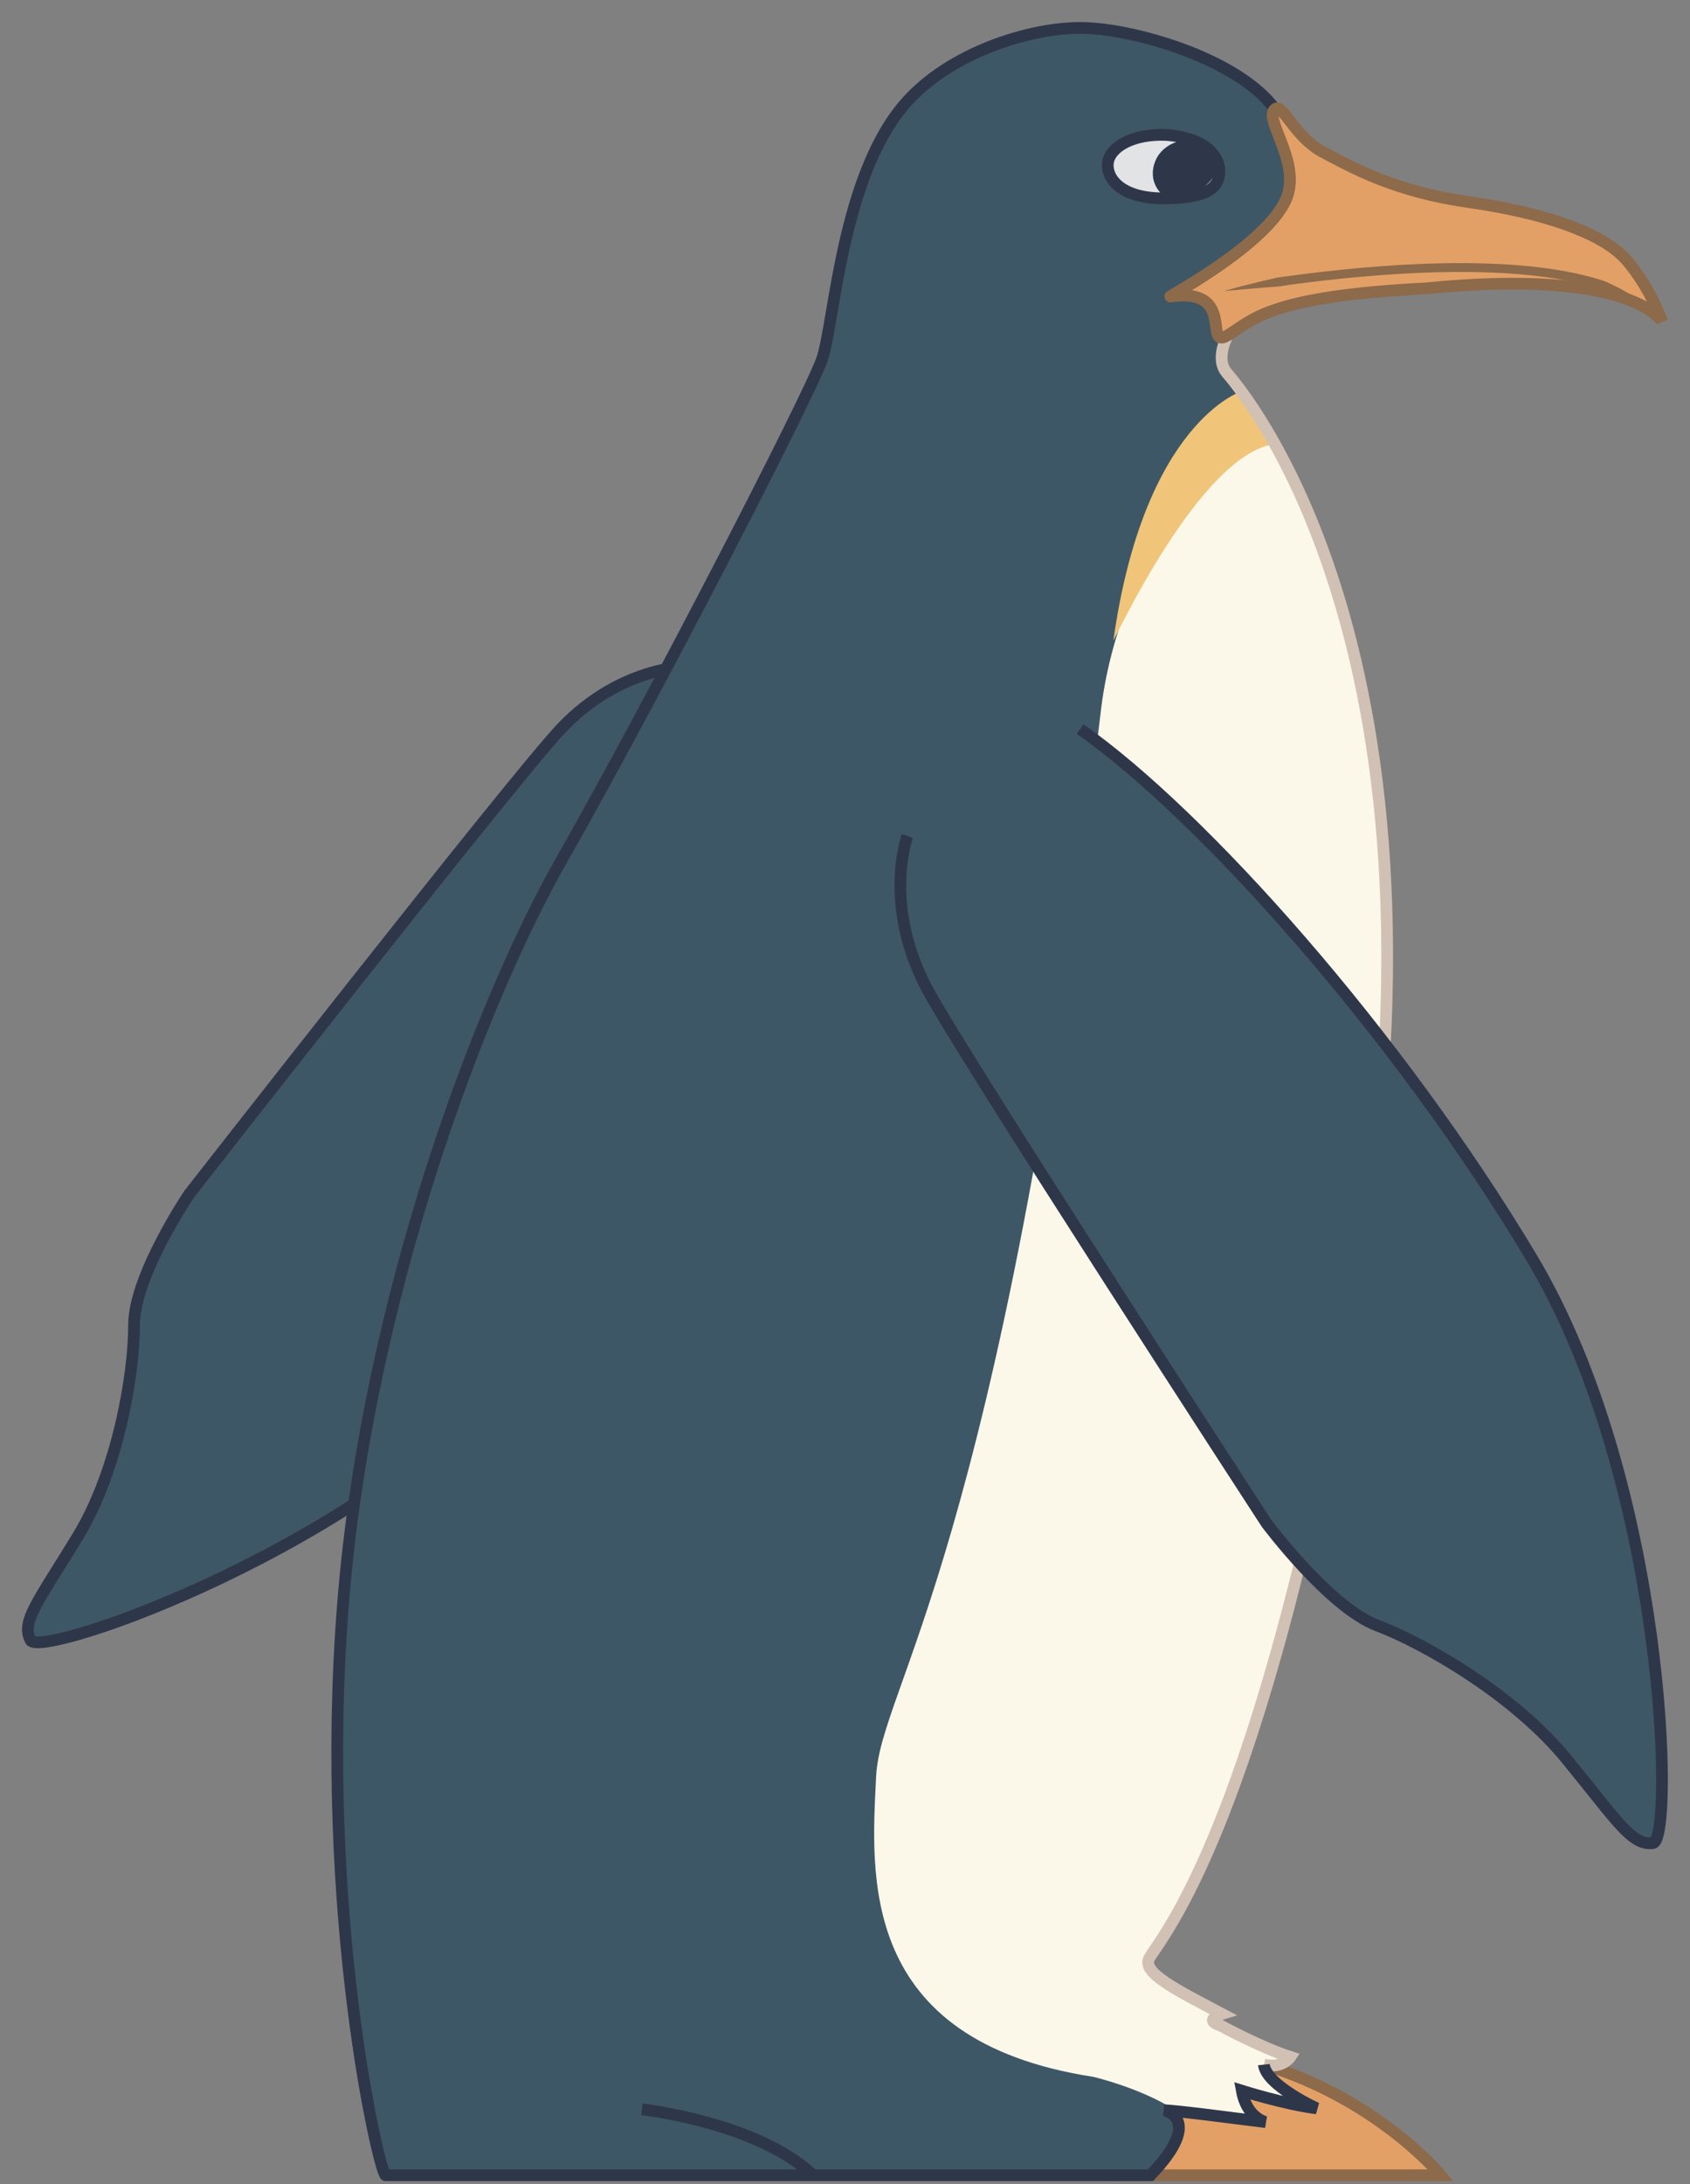 <svg width="72px" height="93px" viewBox="0 0 72 93" version="1.1" xml:space="preserve" xmlns="http://www.w3.org/2000/svg" xmlns:xlink="http://www.w3.org/1999/xlink">
  <rect x="0" y="0" width="72" height="93" fill="#808080" stroke="none"/>
  <defs/>
  <g>
    <title>Slice 1</title>
    <desc>Created with Sketch.</desc>
    <g id="Page-1" stroke="none" stroke-width="1" fill="none" fill-rule="evenodd">
      <g id="penguin-a-[animals,bird,cold,north-pole,south-pole,ice,antarctica,arctic,robert-hunter]" transform="translate(1, 1)">
        <g id="Group-4" transform="translate(0, 26.959)">
          <path d="M28.586,0.407 C28.586,0.407 25.542,0.271 22.896,3.075 C20.842,5.252 7.063,22.883 7.063,22.883 C7.063,22.883 4.707,26.364 4.711,28.464 C4.714,30.563 4.016,34.664 2.318,37.455 C0.619,40.246 -0.117,41.083 0.303,41.885 C0.724,42.687 14.569,37.951 21.367,29.934 C28.164,21.919 33.819,11.563 35.334,5.81" id="Fill-1" fill="#3E5766" fill-rule="nonzero"/>
          <path d="M28.586,0.407 C28.586,0.407 25.542,0.271 22.896,3.075 C20.842,5.252 7.063,22.883 7.063,22.883 C7.063,22.883 4.707,26.364 4.711,28.464 C4.714,30.563 4.016,34.664 2.318,37.455 C0.619,40.246 -0.117,41.083 0.303,41.885 C0.724,42.687 14.569,37.951 21.367,29.934 C28.164,21.919 33.819,11.563 35.334,5.81" id="Stroke-3" stroke="#2E374A" stroke-width="0.5"/>
        </g>
        <g id="Body" transform="translate(13, 0)">
          <path d="M33.519,91.623 L47.383,91.623 C47.383,91.623 46.596,89.57 39.596,86.912 C39.596,86.912 36.93,88.481 33.519,91.623" id="Fill-5" fill="#E3A066" fill-rule="nonzero"/>
          <path d="M33.258,91.623 L47.383,91.623 C47.383,91.623 44.721,88.397 39.846,86.912" id="Stroke-7" stroke="#8D6A4A" stroke-width="0.5"/>
          <path d="M40.321,3.645 C38.632,1.533 34.193,0.188 32.026,0.188 C29.859,0.188 26.478,1.231 24.58,3.393 C21.849,6.504 21.555,12.764 21.019,14.303 C20.483,15.843 13.818,28.793 9.926,35.618 C6.575,41.496 1.654,54.169 0.612,67.324 C-0.429,80.479 2.179,91.623 2.429,91.623 L35.012,91.623 C37.35,89.193 35.179,88.859 35.596,88.858 C36.054,88.855 38.662,89.128 39.67,89.252 C39.67,89.252 39.118,89.197 38.907,88.024 C38.907,88.024 32.174,87.266 33.51,87.434 C33.51,87.434 32.729,86.647 32.579,85.778 C32.488,85.255 33.843,57.94 33.913,57.269 C33.962,56.803 37.513,29.043 38.887,15.665 C37.181,14.862 38.878,12.065 38.878,12.065 C38.878,12.065 43.361,7.446 40.321,3.645" id="Fill-9" fill="#3E5766" fill-rule="nonzero"/>
          <path d="M39.392,16.392 C39.392,16.392 33.79,21.814 32.905,29.235 C28.575,65.544 23.512,70.76 23.325,74.656 C23.127,78.772 22.512,85.883 32.587,87.434 C32.587,87.434 34.554,87.895 36.012,88.816 C36.786,89.305 38.969,89.298 39.67,89.252 C39.67,89.252 38.877,88.308 38.907,88.024 C38.907,88.024 41.139,88.676 41.81,88.635 C41.81,88.635 40.14,87.887 39.845,86.912 C39.845,86.912 38.455,87.759 40.973,86.586 C40.973,86.586 37.912,85.477 37.676,84.996 C37.676,84.996 37.221,84.752 38.054,84.752 C38.054,84.752 34.361,83.265 34.962,82.379 C39.346,75.919 41.007,68.331 43.483,55.637 C46.168,41.873 45.12,30.373 42.43,22.623 C41.191,19.235 39.392,16.392 39.392,16.392" id="Fill-11" fill="#FBF8EA" fill-rule="nonzero"/>
          <path d="M33.434,26.274 C33.418,26.387 37.116,18.317 40.313,17.908 L38.887,15.665 C38.887,15.665 34.74,16.967 33.434,26.274" id="Fill-13" fill="#F0C579" fill-rule="nonzero"/>
          <path d="M38.303,13.28 C38.303,13.28 37.75,14.266 38.262,14.872 C38.898,15.626 48.63,26.825 43.72,54.337 C39.697,76.876 35.48,81.453 34.962,82.379 C34.617,82.996 36.149,83.747 38.054,84.752 C38.054,84.752 37.221,85.003 38.012,85.255 C38.012,85.255 39.674,86.167 40.973,86.586 C40.973,86.586 40.637,87.097 39.846,86.912" id="Stroke-15" stroke="#D1C1B5" stroke-width="0.5"/>
          <path d="M39.846,86.912 C39.941,87.794 42.096,88.774 42.096,88.774 C40.759,88.607 38.907,88.024 38.907,88.024 C39.118,89.197 39.929,89.361 39.929,89.361 C38.921,89.237 36.054,88.855 35.596,88.858 C35.596,88.858 37.35,89.193 35.012,91.623 L2.429,91.623 C2.179,91.623 -0.429,80.479 0.612,67.324 C1.654,54.169 6.575,41.496 9.927,35.619 C13.818,28.793 20.483,15.843 21.019,14.304 C21.555,12.764 21.849,6.503 24.58,3.393 C26.478,1.231 29.859,0.188 32.026,0.188 C34.193,0.188 38.715,1.466 40.321,3.645" id="Stroke-27" stroke="#2E374A" stroke-width="0.5"/>
          <path d="M13.346,88.816 C13.346,88.816 18.262,89.361 20.637,91.623" id="Stroke-31" stroke="#2E374A" stroke-width="0.5"/>
        </g>
        <g id="Beak" transform="translate(48, 3)">
          <path d="M0.861,8.625 C0.762,8.64 5.351,6.199 5.883,4.227 C6.291,2.718 4.84,1.053 5.32,0.645 C5.641,0.372 6.141,1.822 7.349,2.467 C8.643,3.158 10.453,4.164 13.563,4.604 C16.673,5.043 19.303,5.892 20.331,7.117 C21.36,8.343 21.812,9.694 21.812,9.694 C21.812,9.694 20.583,7.4 11.741,8.28 C4.986,8.625 4.37,9.641 3.303,10.28 C2.236,10.919 3.716,8.217 0.861,8.625" id="Fill-17" fill="#E3A066" fill-rule="nonzero"/>
          <path d="M3.134,8.405 C3.134,8.405 3.413,8.309 3.908,8.182 C4.156,8.12 4.458,8.047 4.805,7.961 C4.979,7.921 5.164,7.878 5.359,7.833 C5.554,7.79 5.765,7.779 5.981,7.744 C7.717,7.508 10.042,7.261 12.382,7.212 C13.551,7.188 14.724,7.213 15.82,7.307 C16.368,7.352 16.897,7.42 17.396,7.501 C17.896,7.583 18.364,7.687 18.793,7.8 C19.006,7.865 19.214,7.914 19.403,7.99 C19.59,8.07 19.763,8.159 19.926,8.236 C20.246,8.408 20.521,8.562 20.728,8.722 C20.944,8.864 21.089,9.009 21.189,9.104 C21.29,9.197 21.343,9.247 21.343,9.247 C21.343,9.247 21.281,9.208 21.166,9.133 C21.052,9.058 20.885,8.95 20.655,8.842 C20.435,8.72 20.146,8.613 19.818,8.496 C19.484,8.397 19.107,8.286 18.695,8.164 C18.28,8.054 17.824,7.953 17.335,7.873 C16.847,7.794 16.328,7.727 15.788,7.683 C14.708,7.59 13.549,7.565 12.39,7.589 C10.071,7.638 7.757,7.883 6.031,8.117 C5.815,8.143 5.611,8.189 5.413,8.204 C5.214,8.218 5.026,8.232 4.849,8.245 C4.495,8.275 4.186,8.302 3.932,8.324 C3.678,8.348 3.478,8.366 3.342,8.379 C3.208,8.392 3.134,8.405 3.134,8.405" id="Fill-19" fill="#8D6A4A" fill-rule="nonzero"/>
          <path d="M0.861,8.625 C0.762,8.64 5.351,6.199 5.883,4.227 C6.291,2.718 4.84,1.053 5.32,0.645 C5.641,0.372 6.141,1.822 7.349,2.467 C8.643,3.158 10.453,4.164 13.563,4.604 C16.673,5.043 19.303,5.892 20.331,7.117 C21.36,8.343 21.812,9.694 21.812,9.694 C21.812,9.694 20.583,7.4 11.741,8.28 C4.986,8.625 4.37,9.641 3.303,10.28 C2.236,10.919 3.716,8.217 0.861,8.625 Z" id="Stroke-21" stroke="#8D6A4A" stroke-width="0.5"/>
        </g>
        <g id="EYE" transform="translate(46, 4)">
          <path d="M0.023,1.896 C0.17,1.236 1.185,0.639 2.648,0.702 C4.584,0.858 4.785,1.848 4.737,2.241 C4.679,2.717 4.477,3.404 2.242,3.404 C0.334,3.404 -0.109,2.488 0.023,1.896" id="Fill-23" fill="#E2E3E4" fill-rule="nonzero"/>
          <path d="M2.633,3.384 C2.633,3.384 1.916,2.913 2.166,2.017 C2.415,1.124 3.353,0.927 3.695,0.958 C4.038,0.99 4.284,1.286 4.284,1.286 C4.284,1.286 4.966,1.844 4.714,2.457 C4.463,3.069 3.507,3.342 3.507,3.342 C3.507,3.342 2.749,3.446 2.633,3.384" id="Fill-25" fill="#2E374A" fill-rule="nonzero"/>
          <path d="M0.199,1.939 C0.277,1.279 1.23,0.682 2.699,0.745 C4.652,0.901 4.956,1.891 4.949,2.284 C4.94,2.759 4.81,3.447 2.576,3.447 C0.667,3.447 0.129,2.531 0.199,1.939 Z" id="Stroke-29" stroke="#2E374A" stroke-width="0.5"/>
        </g>
        <g id="Group-36" transform="translate(37, 29.975)">
          <path d="M0.657,4.624 C0.657,4.624 -0.417,7.532 1.504,11.144 C2.995,13.949 15.956,33.884 15.956,33.884 C15.956,33.884 18.628,37.465 20.679,38.241 C22.73,39.017 26.519,41.217 28.72,43.902 C30.921,46.589 31.511,47.616 32.423,47.504 C33.336,47.393 32.989,32.177 27.261,22.597 C21.534,13.016 13.168,3.677 8.018,0.07" id="Fill-33" fill="#3E5766" fill-rule="nonzero"/>
          <path d="M0.657,4.624 C0.657,4.624 -0.417,7.532 1.504,11.144 C2.995,13.949 15.956,33.884 15.956,33.884 C15.956,33.884 18.628,37.465 20.679,38.241 C22.73,39.017 26.519,41.217 28.72,43.902 C30.921,46.589 31.511,47.616 32.423,47.504 C33.336,47.393 32.989,32.177 27.261,22.597 C21.534,13.016 13.168,3.677 8.018,0.07" id="Stroke-35" stroke="#2E374A" stroke-width="0.5"/>
        </g>
      </g>
    </g>
  </g>
</svg>